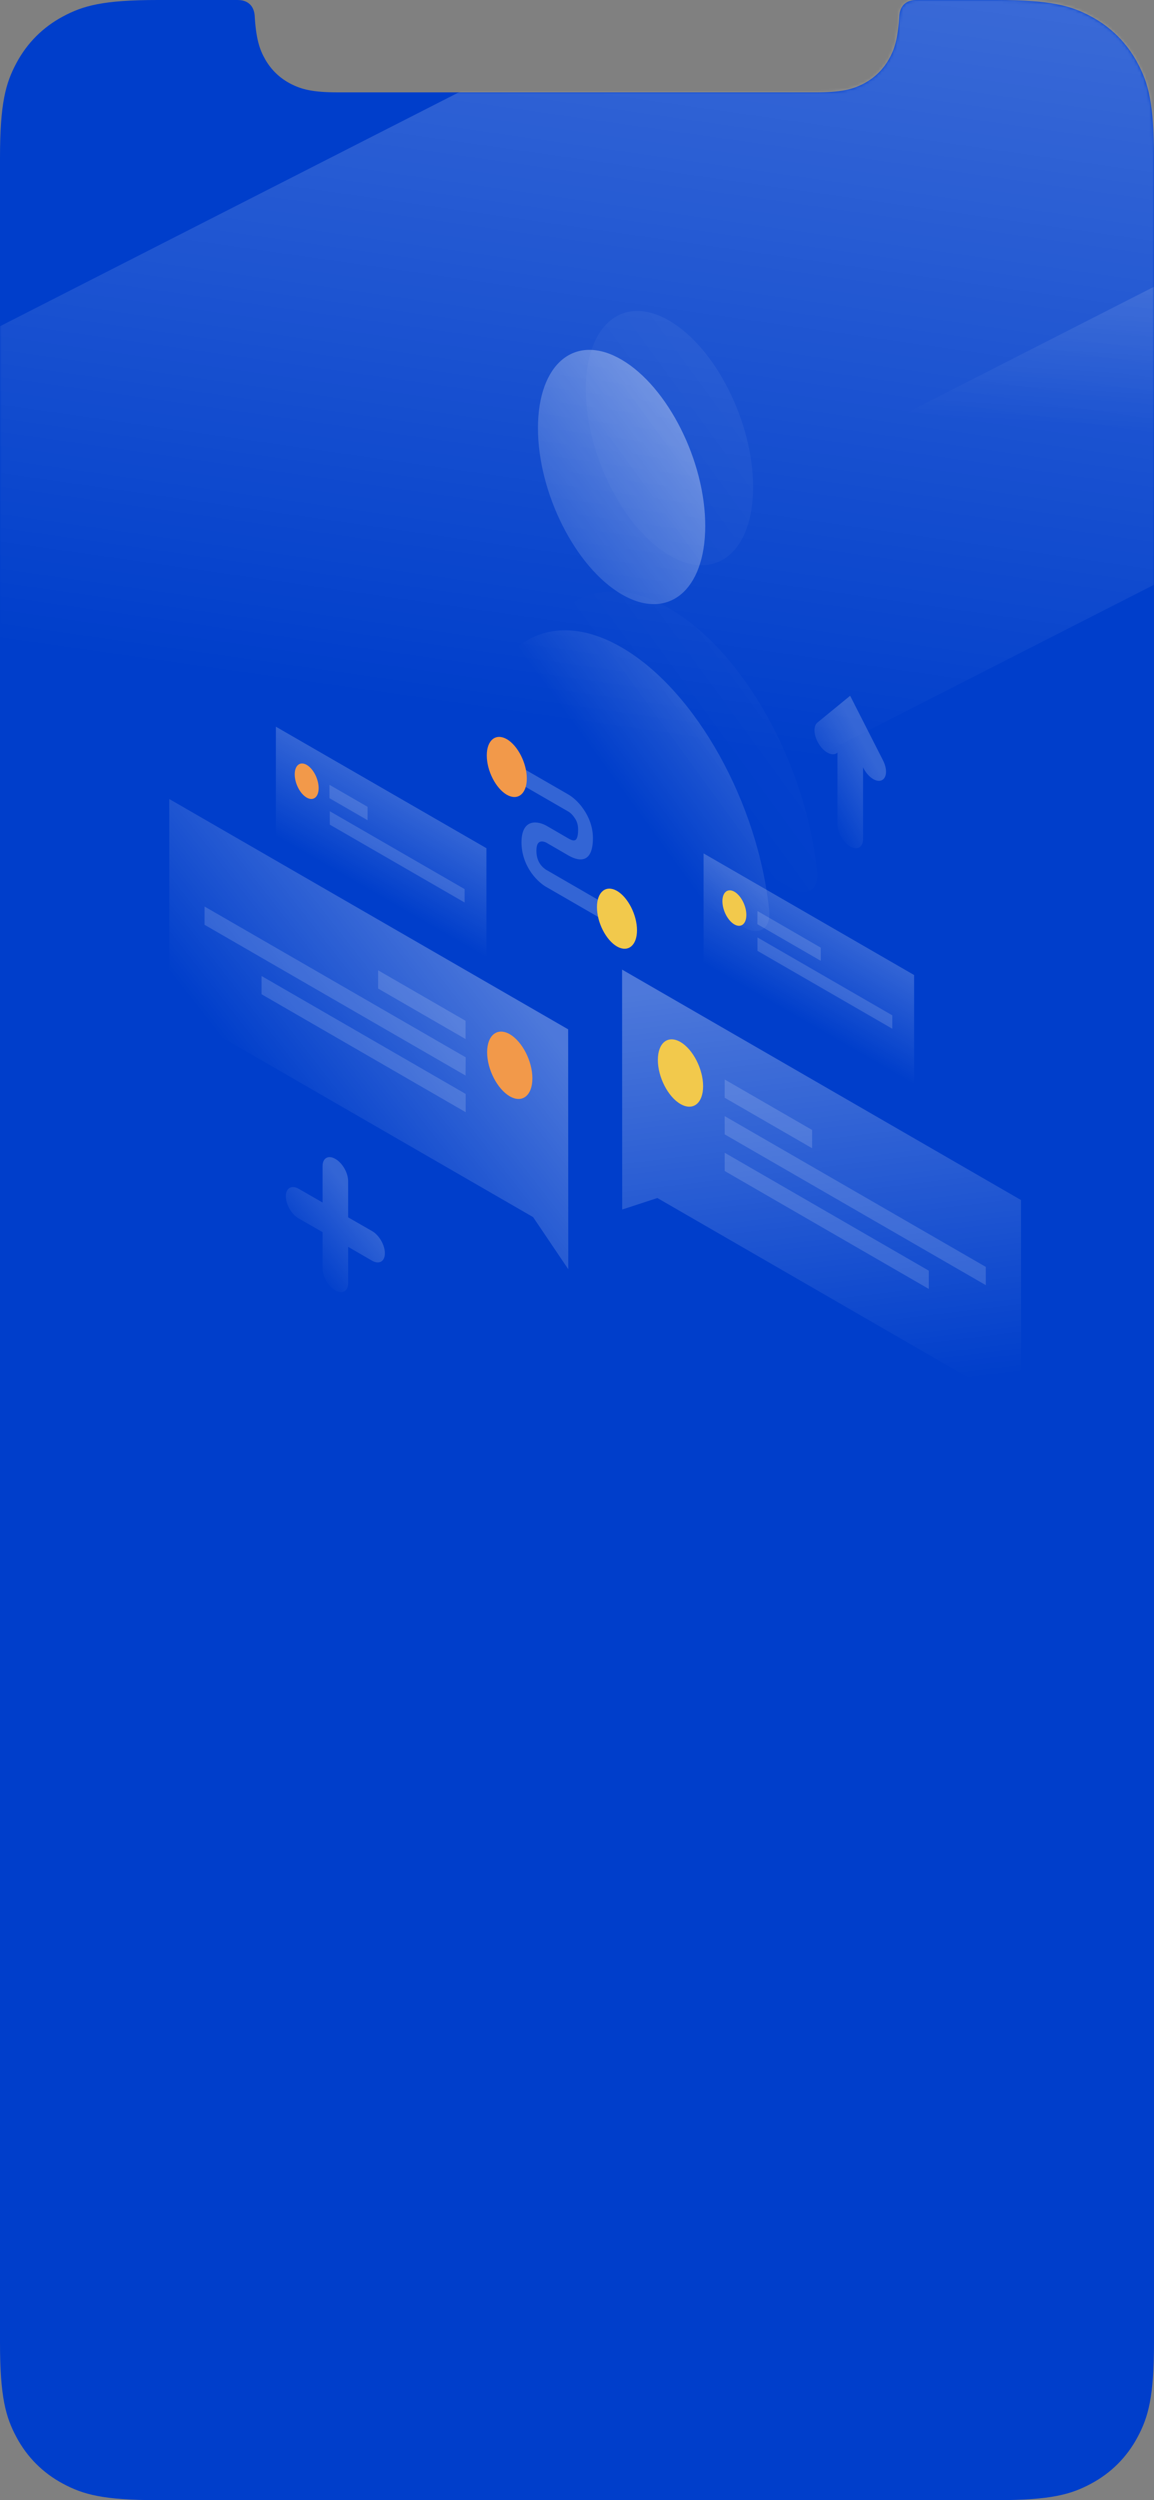 <svg width="375" height="812" viewBox="0 0 375 812" fill="none" xmlns="http://www.w3.org/2000/svg">

    <rect x="0" y="0" width="375" height="812" fill="#808080" stroke="none"/>

    <path d="M77.173 0H51.278C33.447 0 26.982 1.857 20.463 5.343C13.945 8.829 8.829 13.945 5.343 20.463C1.857 26.982 0 33.447 0 51.278V760.722C0 778.553 1.857 785.018 5.343 791.537C8.829 798.055 13.945 803.171 20.463 806.657C26.982 810.143 33.447 812 51.278 812H323.72C341.55 812 348.016 810.143 354.535 806.657C361.053 803.171 366.169 798.055 369.655 791.537C373.141 785.018 374.998 778.553 374.998 760.722V812H375V0H374.998V51.278C374.998 33.447 373.141 26.982 369.655 20.463C366.169 13.945 361.053 8.829 354.535 5.343C348.016 1.857 341.55 0 323.72 0H297.827C296.637 0 295.688 0.215 294.889 0.625C294.09 1.035 293.455 1.64 293.005 2.417C292.616 3.092 292.356 3.886 292.255 4.86C291.826 12.478 290.702 16.03 288.777 19.363C286.799 22.785 284.004 25.445 280.488 27.248C276.971 29.052 273.266 30 265.21 30H109.79C101.734 30 98.029 29.052 94.512 27.248C90.996 25.445 88.201 22.785 86.224 19.363C84.298 16.03 83.174 12.478 82.745 4.86C82.644 3.886 82.384 3.092 81.995 2.417C81.545 1.64 80.91 1.035 80.111 0.625C79.312 0.215 78.363 0 77.173 0Z" fill="#003ECB" />
    <mask id="mask0_0_1" style="mask-type:alpha" maskUnits="userSpaceOnUse" x="0" y="0" width="375" height="812">
        <path d="M77.173 0H51.278C33.447 0 26.982 1.857 20.463 5.343C13.945 8.829 8.829 13.945 5.343 20.463C1.857 26.982 0 33.447 0 51.278V760.722C0 778.553 1.857 785.018 5.343 791.537C8.829 798.055 13.945 803.171 20.463 806.657C26.982 810.143 33.447 812 51.278 812H323.72C341.55 812 348.016 810.143 354.535 806.657C361.053 803.171 366.169 798.055 369.655 791.537C373.141 785.018 374.998 778.553 374.998 760.722V812H375V0H374.998V51.278C374.998 33.447 373.141 26.982 369.655 20.463C366.169 13.945 361.053 8.829 354.535 5.343C348.016 1.857 341.55 0 323.72 0H297.827C296.637 0 295.688 0.215 294.889 0.625C294.09 1.035 293.455 1.64 293.005 2.417C292.616 3.092 292.356 3.886 292.255 4.86C291.826 12.478 290.702 16.03 288.777 19.363C286.799 22.785 284.004 25.445 280.488 27.248C276.971 29.052 273.266 30 265.21 30H109.79C101.734 30 98.029 29.052 94.512 27.248C90.996 25.445 88.201 22.785 86.224 19.363C84.298 16.03 83.174 12.478 82.745 4.86C82.644 3.886 82.384 3.092 81.995 2.417C81.545 1.64 80.91 1.035 80.111 0.625C79.312 0.215 78.363 0 77.173 0Z" fill="white" />
    </mask>
    <g mask="url(#mask0_0_1)">
        <rect opacity="0.25" x="-300" y="258.816" width="746.307" height="245.058" transform="rotate(-27 -300 258.816)" fill="url(#paint0_linear_0_1)" />
        <rect opacity="0.25" x="171.974" y="196.581" width="373.015" height="96.78" transform="rotate(-27 171.974 196.581)" fill="url(#paint1_linear_0_1)" />
        <path opacity="0.5" d="M202.185 210.377C177.969 196.248 157.949 209.453 154.407 239.945C153.791 245.22 157.795 252.188 162.684 255.037L241.686 301.16C246.576 304.009 250.58 301.699 249.964 295.693C246.422 261.159 226.363 224.507 202.185 210.377Z" fill="url(#paint2_linear_0_1)" />
        <path opacity="0.5" d="M229.174 170.799C229.174 191.859 217.008 201.792 201.993 193.014C186.978 184.236 174.812 160.096 174.812 139.037C174.812 117.977 186.978 108.044 201.993 116.822C217.008 125.6 229.174 149.74 229.174 170.799Z" fill="url(#paint3_linear_0_1)" />
        <path opacity="0.07" d="M217.739 197.749C193.523 183.62 173.503 196.825 169.961 227.317C169.345 232.592 173.349 239.56 178.238 242.409L257.24 288.532C262.13 291.381 266.134 289.071 265.518 283.065C261.976 248.531 241.956 211.879 217.739 197.749Z" fill="url(#paint4_linear_0_1)" />
        <path opacity="0.07" d="M244.728 158.171C244.728 179.231 232.562 189.164 217.547 180.386C202.532 171.608 190.366 147.468 190.366 126.409C190.366 105.349 202.532 95.416 217.547 104.194C232.562 112.972 244.728 137.112 244.728 158.171Z" fill="url(#paint5_linear_0_1)" />
        <path opacity="0.2" d="M297.049 316.676L228.635 277.175V312.826L297.049 352.327V316.676Z" fill="url(#paint6_linear_0_1)" />
        <path opacity="1" d="M242.533 297.156C242.533 300.082 240.801 301.468 238.645 300.236C236.489 299.004 234.756 295.616 234.756 292.69C234.756 289.764 236.489 288.378 238.645 289.61C240.801 290.842 242.533 294.23 242.533 297.156Z" fill="#F2C94C" />
        <path opacity="0.15" d="M246.152 295.886L266.711 307.782V312.056L246.114 300.159L246.152 295.886Z" fill="white" />
        <path opacity="0.15" d="M246.152 304.471L289.965 329.766V334.116L246.152 308.822V304.471Z" fill="white" />
        <path opacity="0.2" d="M158.064 275.481L89.65 236.018V271.669L158.064 311.17V275.481Z" fill="url(#paint7_linear_0_1)" />
        <path opacity="1" d="M103.548 255.961C103.548 258.887 101.816 260.273 99.66 259.041C97.504 257.809 95.772 254.421 95.772 251.495C95.772 248.569 97.504 247.183 99.66 248.415C101.816 249.647 103.548 253.035 103.548 255.961Z" fill="#F2994A" />
        <path opacity="0.15" d="M107.052 254.883L119.449 262.044V266.395L107.052 259.234V254.883Z" fill="white" />
        <path opacity="0.15" d="M107.167 263.469L150.98 288.763V293.114L107.167 267.819V263.469Z" fill="white" />
        <path opacity="0.3" d="M202.147 314.905L331.777 389.749L331.815 457.316L213.62 389.094L202.186 392.829L202.147 314.905Z" fill="url(#paint8_linear_0_1)" />
        <path opacity="1" d="M228.481 352.75C228.481 358.333 225.208 360.912 221.127 358.564C217.046 356.215 213.774 349.786 213.774 344.242C213.774 338.659 217.046 336.08 221.127 338.428C225.17 340.777 228.481 347.206 228.481 352.75Z" fill="#F2C94C" />
        <path opacity="0.15" d="M235.488 350.594L263.901 366.995V372.924L235.488 356.523V350.594Z" fill="white" />
        <path opacity="0.15" d="M235.488 362.491L320.342 411.463V417.392L235.488 368.42V362.491Z" fill="white" />
        <path opacity="0.15" d="M235.488 374.387L301.823 412.695V418.624L235.488 380.316V374.387Z" fill="white" />
        <path opacity="0.3" d="M184.629 334.309L55 259.503L55.038 327.071L173.233 395.293L184.668 412.233L184.629 334.309Z" fill="url(#paint9_linear_0_1)" />
        <path opacity="1" d="M158.295 341.739C158.295 347.322 161.606 353.713 165.649 356.061C169.73 358.41 173.002 355.792 173.002 350.209C173.002 344.627 169.691 338.236 165.649 335.887C161.606 333.577 158.295 336.195 158.295 341.739Z" fill="#F2994A" />
        <path opacity="0.15" d="M151.288 331.537L122.875 315.136V321.065L151.288 337.466V331.537Z" fill="white" />
        <path opacity="0.15" d="M151.327 343.395L66.473 294.423V300.352L151.288 349.324L151.327 343.395Z" fill="white" />
        <path opacity="0.15" d="M151.327 355.291L84.992 316.984V322.913L151.327 361.22V355.291Z" fill="white" />
        <path opacity="0.2" d="M108.977 376.389C111.287 377.698 113.135 380.932 113.135 383.627V395.37L120.912 399.836C123.222 401.145 125.07 404.379 125.07 407.035C125.07 409.692 123.222 410.77 120.912 409.461L113.135 404.956V416.699C113.135 419.355 111.287 420.433 108.977 419.124C106.667 417.815 104.819 414.581 104.819 411.925V400.182L97.042 395.716C94.732 394.407 92.884 391.173 92.884 388.517C92.884 385.86 94.732 384.782 97.042 386.091L104.819 390.557V378.815C104.78 376.12 106.667 375.042 108.977 376.389Z" fill="url(#paint10_linear_0_1)" />
        <path opacity="0.2" d="M276.259 225.97L286.962 246.991C288.425 249.878 288.194 252.766 286.423 253.459C284.652 254.152 282.034 252.342 280.571 249.455L280.456 249.185V272.516C280.456 275.173 278.608 276.251 276.298 274.942C273.988 273.594 272.14 270.399 272.14 267.742V244.411L272.024 244.527C270.561 245.72 267.905 244.488 266.172 241.755C264.401 239.021 264.17 235.864 265.633 234.671L276.259 225.97Z" fill="url(#paint11_linear_0_1)" />
        <path opacity="0.2" d="M184.63 263.55L168.152 254.04V248.496L184.63 258.006C185.977 258.776 187.941 260.354 189.596 262.78C191.406 265.359 192.676 268.632 192.676 272.174C192.676 276.101 191.675 278.334 189.789 278.95C188.018 279.527 185.9 278.526 184.63 277.795L177.854 273.868L177.815 273.829C177.238 273.483 176.314 273.136 175.582 273.367C174.966 273.56 174.312 274.137 174.312 276.332C174.312 278.526 175.005 279.835 175.544 280.644C176.237 281.645 177.161 282.338 177.738 282.646L177.815 282.684L198.528 294.658V300.202L177.931 288.305C176.506 287.574 174.466 285.995 172.695 283.531C170.77 280.798 169.461 277.371 169.461 273.56C169.461 269.748 170.77 267.823 172.656 267.284C174.427 266.784 176.468 267.515 177.892 268.362L184.591 272.251C185.554 272.828 186.285 273.059 186.786 272.905C187.171 272.79 187.864 272.251 187.864 269.44C187.864 267.592 187.286 266.399 186.709 265.629C186.054 264.589 185.207 263.858 184.63 263.55Z" fill="white" />
        <path opacity="1" d="M171.193 252.847C171.193 257.813 168.267 260.162 164.686 258.121C161.106 256.042 158.18 250.344 158.18 245.339C158.18 240.373 161.106 238.024 164.686 240.065C168.267 242.144 171.193 247.88 171.193 252.847Z" fill="#F2994A" />
        <path opacity="1" d="M206.998 302.127C206.998 307.093 204.072 309.442 200.491 307.401C196.911 305.322 193.985 299.624 193.985 294.619C193.985 289.653 196.911 287.304 200.491 289.345C204.072 291.424 206.998 297.16 206.998 302.127Z" fill="#F2C94C" />
    </g>


    <defs>
        <linearGradient id="paint0_linear_0_1" x1="471.014" y1="346.342" x2="309.607" y2="575.75" gradientUnits="userSpaceOnUse">
            <stop stop-color="white" />
            <stop offset="1" stop-color="white" stop-opacity="0" />
        </linearGradient>
        <linearGradient id="paint1_linear_0_1" x1="558.262" y1="229.28" x2="508.033" y2="314.419" gradientUnits="userSpaceOnUse">
            <stop stop-color="white" />
            <stop offset="1" stop-color="white" stop-opacity="0" />
        </linearGradient>
        <linearGradient id="paint2_linear_0_1" x1="302.084" y1="187.336" x2="203.737" y2="259.076" gradientUnits="userSpaceOnUse">
            <stop stop-color="white" />
            <stop offset="1" stop-color="white" stop-opacity="0" />
        </linearGradient>
        <linearGradient id="paint3_linear_0_1" x1="251.965" y1="118.472" x2="153.619" y2="190.213" gradientUnits="userSpaceOnUse">
            <stop stop-color="white" />
            <stop offset="1" stop-color="white" stop-opacity="0" />
        </linearGradient>
        <linearGradient id="paint4_linear_0_1" x1="317.644" y1="174.703" x2="219.298" y2="246.444" gradientUnits="userSpaceOnUse">
            <stop stop-color="white" />
            <stop offset="1" stop-color="white" stop-opacity="0" />
        </linearGradient>
        <linearGradient id="paint5_linear_0_1" x1="267.525" y1="105.839" x2="169.18" y2="177.58" gradientUnits="userSpaceOnUse">
            <stop stop-color="white" />
            <stop offset="1" stop-color="white" stop-opacity="0" />
        </linearGradient>
        <linearGradient id="paint6_linear_0_1" x1="270.553" y1="301.386" x2="255.12" y2="328.123" gradientUnits="userSpaceOnUse">
            <stop stop-color="white" />
            <stop offset="1" stop-color="white" stop-opacity="0" />
        </linearGradient>
        <linearGradient id="paint7_linear_0_1" x1="131.568" y1="260.196" x2="116.136" y2="286.933" gradientUnits="userSpaceOnUse">
            <stop stop-color="white" />
            <stop offset="1" stop-color="white" stop-opacity="0" />
        </linearGradient>
        <linearGradient id="paint8_linear_0_1" x1="257.826" y1="317.104" x2="274.587" y2="453.046" gradientUnits="userSpaceOnUse">
            <stop stop-color="white" />
            <stop offset="1" stop-color="white" stop-opacity="0" />
        </linearGradient>
        <linearGradient id="paint9_linear_0_1" x1="156.363" y1="307.251" x2="89.422" y2="359.665" gradientUnits="userSpaceOnUse">
            <stop stop-color="white" />
            <stop offset="1" stop-color="white" stop-opacity="0" />
        </linearGradient>
        <linearGradient id="paint10_linear_0_1" x1="117.006" y1="391.387" x2="96.849" y2="407.295" gradientUnits="userSpaceOnUse">
            <stop stop-color="white" />
            <stop offset="1" stop-color="white" stop-opacity="0" />
        </linearGradient>
        <linearGradient id="paint11_linear_0_1" x1="283.868" y1="247.175" x2="264.34" y2="258.061" gradientUnits="userSpaceOnUse">
            <stop stop-color="white" />
            <stop offset="1" stop-color="white" stop-opacity="0" />
        </linearGradient>
    </defs>
</svg>